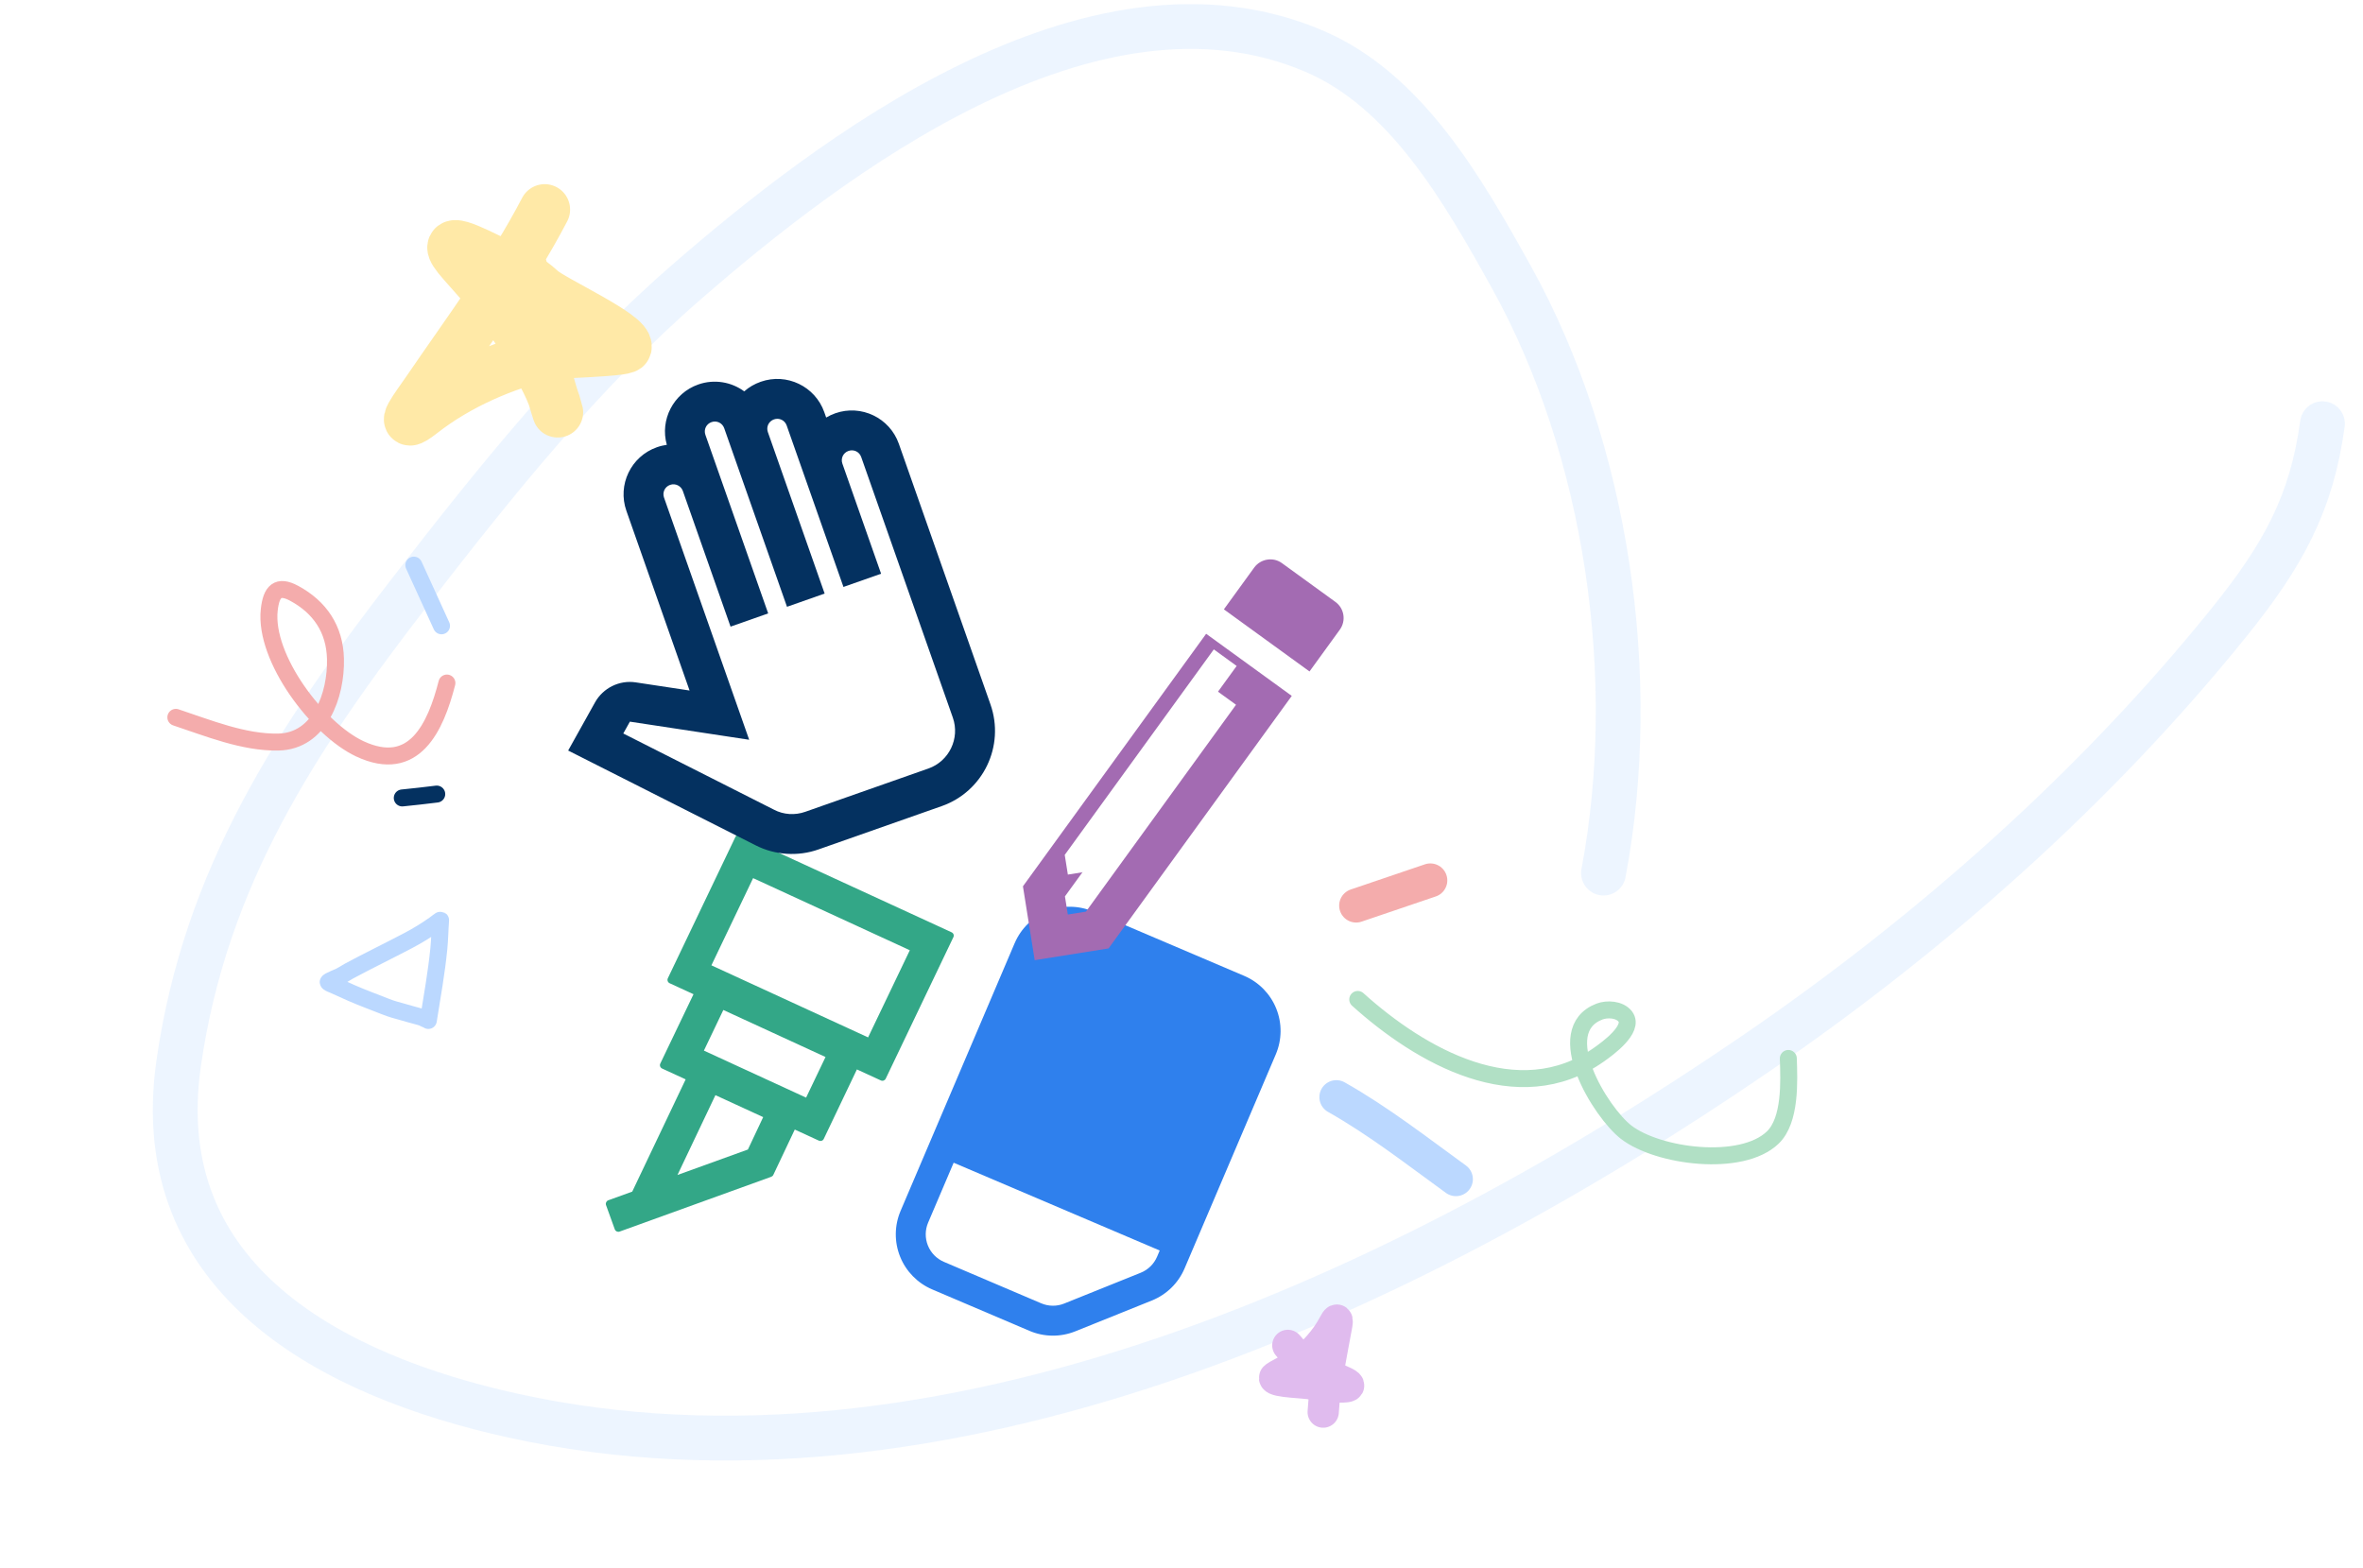 <svg width="791" height="525" viewBox="0 0 791 525" fill="none" xmlns="http://www.w3.org/2000/svg">
<path opacity="0.25" d="M536.765 292.275C549.084 227.043 538.045 150.564 505.867 92.66C489.613 63.413 470.683 30.305 439.945 17.151C365.258 -14.811 277.099 53.279 229.558 94.63C195.008 124.682 166.057 160.901 138.005 197.115C99.249 247.146 68.715 293.581 59.796 356.052C49.42 428.724 111.621 460.652 171.744 473.902C315.05 505.484 471.502 432.403 588.14 352.428C646.578 312.359 701.452 263.809 746.076 208.453C764.284 185.866 773.808 168.519 777.429 141.842" stroke="#BBD8FF" stroke-width="15" stroke-linecap="round" stroke-linejoin="round"/>
<path d="M58.864 240.142C69.674 243.727 81.577 248.621 93.118 248.415C107.194 248.164 112.591 232.503 112.296 220.549C112.05 210.538 107.024 203.248 98.506 198.636C92.956 195.63 90.815 198.03 90.135 204.124C88.327 220.311 106.462 244.135 120.45 250.678C138.724 259.226 145.828 243.344 149.6 228.654" stroke="#F4ACAC" stroke-width="5.678" stroke-linecap="round"/>
<path d="M598.63 354.332C598.878 361.886 599.475 375.006 593.406 380.823C582.913 390.881 555.006 387.232 544.351 379.02C535.86 372.475 518.843 345.014 535.394 338.637C537.998 337.633 542.176 337.862 544.038 340.283C547.263 344.476 537.912 351.164 535.309 353.003C508.028 372.286 475.357 353.383 454.499 334.574" stroke="#B1E0C5" stroke-width="5.678" stroke-linecap="round"/>
<path d="M147.794 209.496L138.525 189.18" stroke="#BBD8FF" stroke-width="5.678" stroke-linecap="round"/>
<path d="M146.198 265.824C142.355 266.323 138.511 266.718 134.658 267.121" stroke="#043160" stroke-width="5.678" stroke-linecap="round"/>
<path d="M453.954 303.154L478.797 294.721" stroke="#F4ACAC" stroke-width="11.356" stroke-linecap="round"/>
<path d="M447.331 367.275C461.614 375.353 474.098 385.146 487.358 394.747" stroke="#BBD8FF" stroke-width="11.356" stroke-linecap="round"/>
<path d="M182.332 70.154C170.954 91.931 156.664 110.816 142.864 131.063C139.86 135.469 132.328 145.163 141.173 138.242C153.349 128.714 168.751 122.006 183.754 118.555C185.568 118.138 209.227 117.604 209.638 116.258C210.832 112.345 185.058 100.658 181.272 97.212C176.202 92.596 171.755 90.366 165.022 87.257C159.614 84.761 144.943 76.819 154.911 87.97C162.802 96.796 170.705 105.733 176.496 116.141C179.7 121.898 183.998 128.856 185.838 134.98C190.34 149.962 175.98 104.987 174.662 89.399" stroke="#FFE9A7" stroke-width="17.008" stroke-linecap="round" stroke-linejoin="round"/>
<path d="M442.931 472.715C443.463 463.592 445.425 455.006 447.012 446.033C447.357 444.08 448.431 439.642 446.489 443.34C443.815 448.431 439.617 453.058 435.056 456.519C434.505 456.938 426.564 460.732 426.63 461.251C426.823 462.761 437.347 462.787 439.158 463.378C441.582 464.168 443.431 464.245 446.188 464.271C448.403 464.292 454.591 464.744 449.508 462.485C445.484 460.697 441.44 458.874 437.886 456.229C435.921 454.767 433.4 453.064 431.841 451.268C428.027 446.875 439.765 459.933 442.592 465.017" stroke="#E0BBEE" stroke-width="10.467" stroke-linecap="round" stroke-linejoin="round"/>
<path d="M146.899 317.599C146.099 325.646 144.653 333.631 143.385 341.612C143.054 341.28 142.41 341.208 142.025 340.966C141.502 340.636 140.719 340.4 140.128 340.259C138.303 339.823 136.53 339.222 134.716 338.745C132.849 338.254 130.981 337.73 129.186 337.018C125.362 335.502 121.475 334.09 117.704 332.441C115.66 331.547 113.63 330.617 111.594 329.704C111.134 329.497 110.386 329.259 109.961 328.916C109.85 328.826 109.804 328.779 109.93 328.672C110.335 328.327 110.948 328.138 111.426 327.901C111.792 327.719 112.157 327.499 112.544 327.368C114.083 326.848 115.452 325.82 116.874 325.054C123.382 321.549 130.055 318.341 136.595 314.894C139.616 313.302 142.564 311.526 145.347 309.543C146.012 309.069 146.644 308.536 147.326 308.086C147.504 307.968 147.489 307.975 147.475 308.158C147.237 311.303 147.21 314.46 146.899 317.599Z" stroke="#BBD8FF" stroke-width="5.678" stroke-linecap="round" stroke-linejoin="round"/>
<g clip-path="url(#clip0_888_38928)" filter="url(#filter0_d_888_38928)">
<path d="M313.247 364.744L395.031 402.006L392.255 408.522C391.031 411.833 387.946 415.653 384.833 416.907L362.739 431.197C359.626 432.449 356.093 432.287 352.916 430.746L310.558 410.214C307.381 408.674 304.821 405.882 303.44 402.451C302.06 399.021 301.972 395.234 303.196 391.922L313.247 364.744Z" fill="white"/>
<path d="M339.665 302.368C341.748 297.481 345.686 293.622 350.614 291.639C355.541 289.656 361.055 289.711 365.942 291.793L416.489 313.329C421.375 315.412 425.234 319.35 427.217 324.277C429.2 329.205 429.145 334.718 427.064 339.605L396.527 411.275C394.446 416.163 390.508 420.023 385.581 422.008L359.945 432.325C355.017 434.307 349.503 434.251 344.616 432.168L312.039 418.287C307.152 416.205 303.293 412.266 301.31 407.339C299.327 402.411 299.382 396.898 301.463 392.011L339.656 302.371L339.665 302.368ZM388.203 405.265L319.23 375.878L310.686 395.933C309.645 398.376 309.617 401.133 310.609 403.597C311.601 406.06 313.53 408.029 315.973 409.071L348.55 422.951C350.994 423.992 353.751 424.021 356.215 423.03L381.85 412.713C384.314 411.72 386.283 409.79 387.324 407.346L388.203 405.265Z" fill="#2F80ED"/>
</g>
<g filter="url(#filter1_d_888_38928)">
<path d="M236.921 346.772C232.621 357.793 223.619 380.689 222.015 384.108L253.413 372.761L258.294 356.797L274.257 361.678L283.148 337.165L291.697 341.175L309.743 302.704L253.039 273.498L228.713 314.239L240.402 317.114L228.372 342.762L236.921 346.772Z" fill="white"/>
<path d="M318.563 298.757L247.829 266.213C247.681 266.143 247.522 266.103 247.359 266.096C247.196 266.088 247.034 266.113 246.881 266.168C246.727 266.223 246.587 266.308 246.466 266.418C246.346 266.528 246.249 266.661 246.18 266.808L223.559 314.122C223.417 314.421 223.399 314.764 223.509 315.077C223.619 315.389 223.847 315.645 224.145 315.79L224.165 315.8L232.148 319.471L221.032 342.675C220.89 342.974 220.872 343.317 220.982 343.629C221.092 343.942 221.32 344.198 221.618 344.343L221.638 344.352L229.521 347.977L211.636 385.558L203.63 388.451C202.982 388.685 202.629 389.412 202.863 390.059L205.799 398.184C206.033 398.831 206.754 399.17 207.402 398.936L258.164 380.59C258.473 380.478 258.725 380.254 258.866 379.954L266.045 364.779L274.108 368.488C274.255 368.557 274.415 368.597 274.578 368.605C274.74 368.613 274.903 368.588 275.056 368.533C275.209 368.477 275.35 368.392 275.47 368.282C275.59 368.172 275.688 368.04 275.756 367.892L286.842 344.65L294.845 348.33C294.993 348.4 295.152 348.439 295.315 348.447C295.477 348.455 295.64 348.43 295.793 348.375C295.946 348.32 296.087 348.234 296.207 348.125C296.328 348.015 296.425 347.882 296.494 347.734L319.115 300.421C319.456 299.799 319.19 299.063 318.563 298.757V298.757ZM250.356 371.464L226.778 379.985L239.485 353.262L255.471 360.613L250.356 371.464ZM269.837 354.09L235.626 338.349L242.127 324.75L276.337 340.492L269.837 354.09V354.09ZM290.588 333.927L238.139 309.801L252.1 280.61L304.555 304.751L290.588 333.927V333.927Z" fill="#33A787"/>
</g>
<g clip-path="url(#clip1_888_38928)" filter="url(#filter2_d_888_38928)">
<path d="M284.022 137.597C282.258 138.218 281.36 140.091 281.98 141.854L294.935 178.705L282.337 183.134L263.335 129.087C262.715 127.323 260.842 126.425 259.078 127.045C257.315 127.665 256.416 129.538 257.036 131.302L276.038 185.349L263.44 189.778L242.422 129.999C241.802 128.235 239.929 127.336 238.166 127.956C236.402 128.576 235.503 130.45 236.123 132.213L257.14 191.993L244.542 196.422L228.574 151.005C227.954 149.241 226.081 148.342 224.317 148.962C222.554 149.583 221.677 151.519 222.275 153.219L250.778 234.29L210.81 228.312L208.594 232.276L259.016 257.723C262.274 259.338 266.059 259.635 269.46 258.439L310.783 243.911C317.712 241.475 321.388 233.813 318.952 226.884L288.279 139.64C287.659 137.876 285.786 136.977 284.022 137.597Z" fill="white"/>
<path d="M279.596 124.999C278.525 125.375 277.499 125.878 276.557 126.421L275.937 124.657C272.881 115.964 263.346 111.39 254.653 114.446C252.574 115.177 250.691 116.263 249.13 117.661C244.834 114.501 239.094 113.475 233.74 115.357C225.425 118.281 220.84 127.183 223.215 135.549C222.141 135.714 221.025 135.965 219.892 136.364C211.199 139.42 206.624 148.955 209.68 157.648L230.83 217.805L212.814 215.08C207.352 214.24 201.864 216.948 199.176 221.786L190.19 237.898L253.027 269.667C259.479 272.92 267.09 273.429 273.956 271.015L315.216 256.509C329.137 251.615 336.448 236.375 331.554 222.454L300.881 135.21C297.825 126.517 288.289 121.942 279.596 124.999V124.999ZM318.956 226.883C321.392 233.812 317.716 241.475 310.786 243.911L269.527 258.417C266.125 259.613 262.299 259.401 259.083 257.7L208.638 232.19L210.854 228.226L250.781 234.289L222.279 153.219C221.659 151.455 222.557 149.582 224.321 148.962C226.085 148.342 227.98 149.303 228.578 151.004L244.546 196.421L257.144 191.992L236.127 132.213C235.507 130.449 236.405 128.576 238.169 127.956C239.933 127.336 241.806 128.234 242.426 129.998L263.443 189.777L276.041 185.348L257.04 131.301C256.42 129.537 257.318 127.664 259.082 127.044C260.846 126.424 262.719 127.323 263.339 129.086L282.341 183.133L294.939 178.704L281.983 141.854C281.363 140.09 282.262 138.217 284.026 137.597C285.789 136.977 287.662 137.875 288.283 139.639L318.956 226.883Z" fill="#043160"/>
</g>
<g filter="url(#filter3_d_888_38928)">
<g filter="url(#filter4_d_888_38928)">
<path fill-rule="evenodd" clip-rule="evenodd" d="M424.145 120.581C422.497 120.844 420.887 121.776 419.834 123.228L409.686 137.216L438.35 158.009L448.497 144.021C450.659 141.04 449.998 136.886 447.017 134.724L429.131 121.749C427.603 120.64 425.86 120.308 424.145 120.581ZM406.72 164.056L413.752 169.157L363.515 238.407L357.448 239.373L356.483 233.306L406.72 164.056ZM342.423 229.932L403.75 145.395L432.413 166.188L371.087 250.725L346.358 254.66L342.423 229.932Z" fill="#A36BB2"/>
</g>
<path d="M413.961 169.521L406.318 163.976L356.414 232.768L357.463 239.362L364.057 238.313L413.961 169.521Z" fill="white"/>
</g>
<defs>
<filter id="filter0_d_888_38928" x="242.926" y="252.273" width="235.204" height="235.203" filterUnits="userSpaceOnUse" color-interpolation-filters="sRGB">
<feFlood flood-opacity="0" result="BackgroundImageFix"/>
<feColorMatrix in="SourceAlpha" type="matrix" values="0 0 0 0 0 0 0 0 0 0 0 0 0 0 0 0 0 0 127 0" result="hardAlpha"/>
<feOffset dy="13.354"/>
<feGaussianBlur stdDeviation="6.677"/>
<feColorMatrix type="matrix" values="0 0 0 0 0 0 0 0 0 0 0 0 0 0 0 0 0 0 0.25 0"/>
<feBlend mode="normal" in2="BackgroundImageFix" result="effect1_dropShadow_888_38928"/>
<feBlend mode="normal" in="SourceGraphic" in2="effect1_dropShadow_888_38928" result="shape"/>
</filter>
<filter id="filter1_d_888_38928" x="137.281" y="220.547" width="231.887" height="231.886" filterUnits="userSpaceOnUse" color-interpolation-filters="sRGB">
<feFlood flood-opacity="0" result="BackgroundImageFix"/>
<feColorMatrix in="SourceAlpha" type="matrix" values="0 0 0 0 0 0 0 0 0 0 0 0 0 0 0 0 0 0 127 0" result="hardAlpha"/>
<feOffset dy="13.354"/>
<feGaussianBlur stdDeviation="6.677"/>
<feColorMatrix type="matrix" values="0 0 0 0 0 0 0 0 0 0 0 0 0 0 0 0 0 0 0.25 0"/>
<feBlend mode="normal" in2="BackgroundImageFix" result="effect1_dropShadow_888_38928"/>
<feBlend mode="normal" in="SourceGraphic" in2="effect1_dropShadow_888_38928" result="shape"/>
</filter>
<filter id="filter2_d_888_38928" x="135.321" y="92.039" width="231.041" height="231.041" filterUnits="userSpaceOnUse" color-interpolation-filters="sRGB">
<feFlood flood-opacity="0" result="BackgroundImageFix"/>
<feColorMatrix in="SourceAlpha" type="matrix" values="0 0 0 0 0 0 0 0 0 0 0 0 0 0 0 0 0 0 127 0" result="hardAlpha"/>
<feOffset dy="13.354"/>
<feGaussianBlur stdDeviation="6.677"/>
<feColorMatrix type="matrix" values="0 0 0 0 0 0 0 0 0 0 0 0 0 0 0 0 0 0 0.25 0"/>
<feBlend mode="normal" in2="BackgroundImageFix" result="effect1_dropShadow_888_38928"/>
<feBlend mode="normal" in="SourceGraphic" in2="effect1_dropShadow_888_38928" result="shape"/>
</filter>
<filter id="filter3_d_888_38928" x="197.718" y="40.723" width="397.114" height="397.115" filterUnits="userSpaceOnUse" color-interpolation-filters="sRGB">
<feFlood flood-opacity="0" result="BackgroundImageFix"/>
<feColorMatrix in="SourceAlpha" type="matrix" values="0 0 0 0 0 0 0 0 0 0 0 0 0 0 0 0 0 0 127 0" result="hardAlpha"/>
<feOffset dy="53.417"/>
<feGaussianBlur stdDeviation="53.417"/>
<feColorMatrix type="matrix" values="0 0 0 0 0.2 0 0 0 0 0.2 0 0 0 0 0.2 0 0 0 0.16 0"/>
<feBlend mode="normal" in2="BackgroundImageFix" result="effect1_dropShadow_888_38928"/>
<feBlend mode="normal" in="SourceGraphic" in2="effect1_dropShadow_888_38928" result="shape"/>
</filter>
<filter id="filter4_d_888_38928" x="329.07" y="120.49" width="134.053" height="160.879" filterUnits="userSpaceOnUse" color-interpolation-filters="sRGB">
<feFlood flood-opacity="0" result="BackgroundImageFix"/>
<feColorMatrix in="SourceAlpha" type="matrix" values="0 0 0 0 0 0 0 0 0 0 0 0 0 0 0 0 0 0 127 0" result="hardAlpha"/>
<feOffset dy="13.354"/>
<feGaussianBlur stdDeviation="6.677"/>
<feColorMatrix type="matrix" values="0 0 0 0 0 0 0 0 0 0 0 0 0 0 0 0 0 0 0.25 0"/>
<feBlend mode="normal" in2="BackgroundImageFix" result="effect1_dropShadow_888_38928"/>
<feBlend mode="normal" in="SourceGraphic" in2="effect1_dropShadow_888_38928" result="shape"/>
</filter>
<clipPath id="clip0_888_38928">
<rect width="160.252" height="160.252" fill="white" transform="translate(256.28 312.104) rotate(-21.923)"/>
</clipPath>
<clipPath id="clip1_888_38928">
<rect width="160.252" height="160.252" fill="white" transform="translate(148.676 145.191) rotate(-19.37)"/>
</clipPath>
</defs>
</svg>
